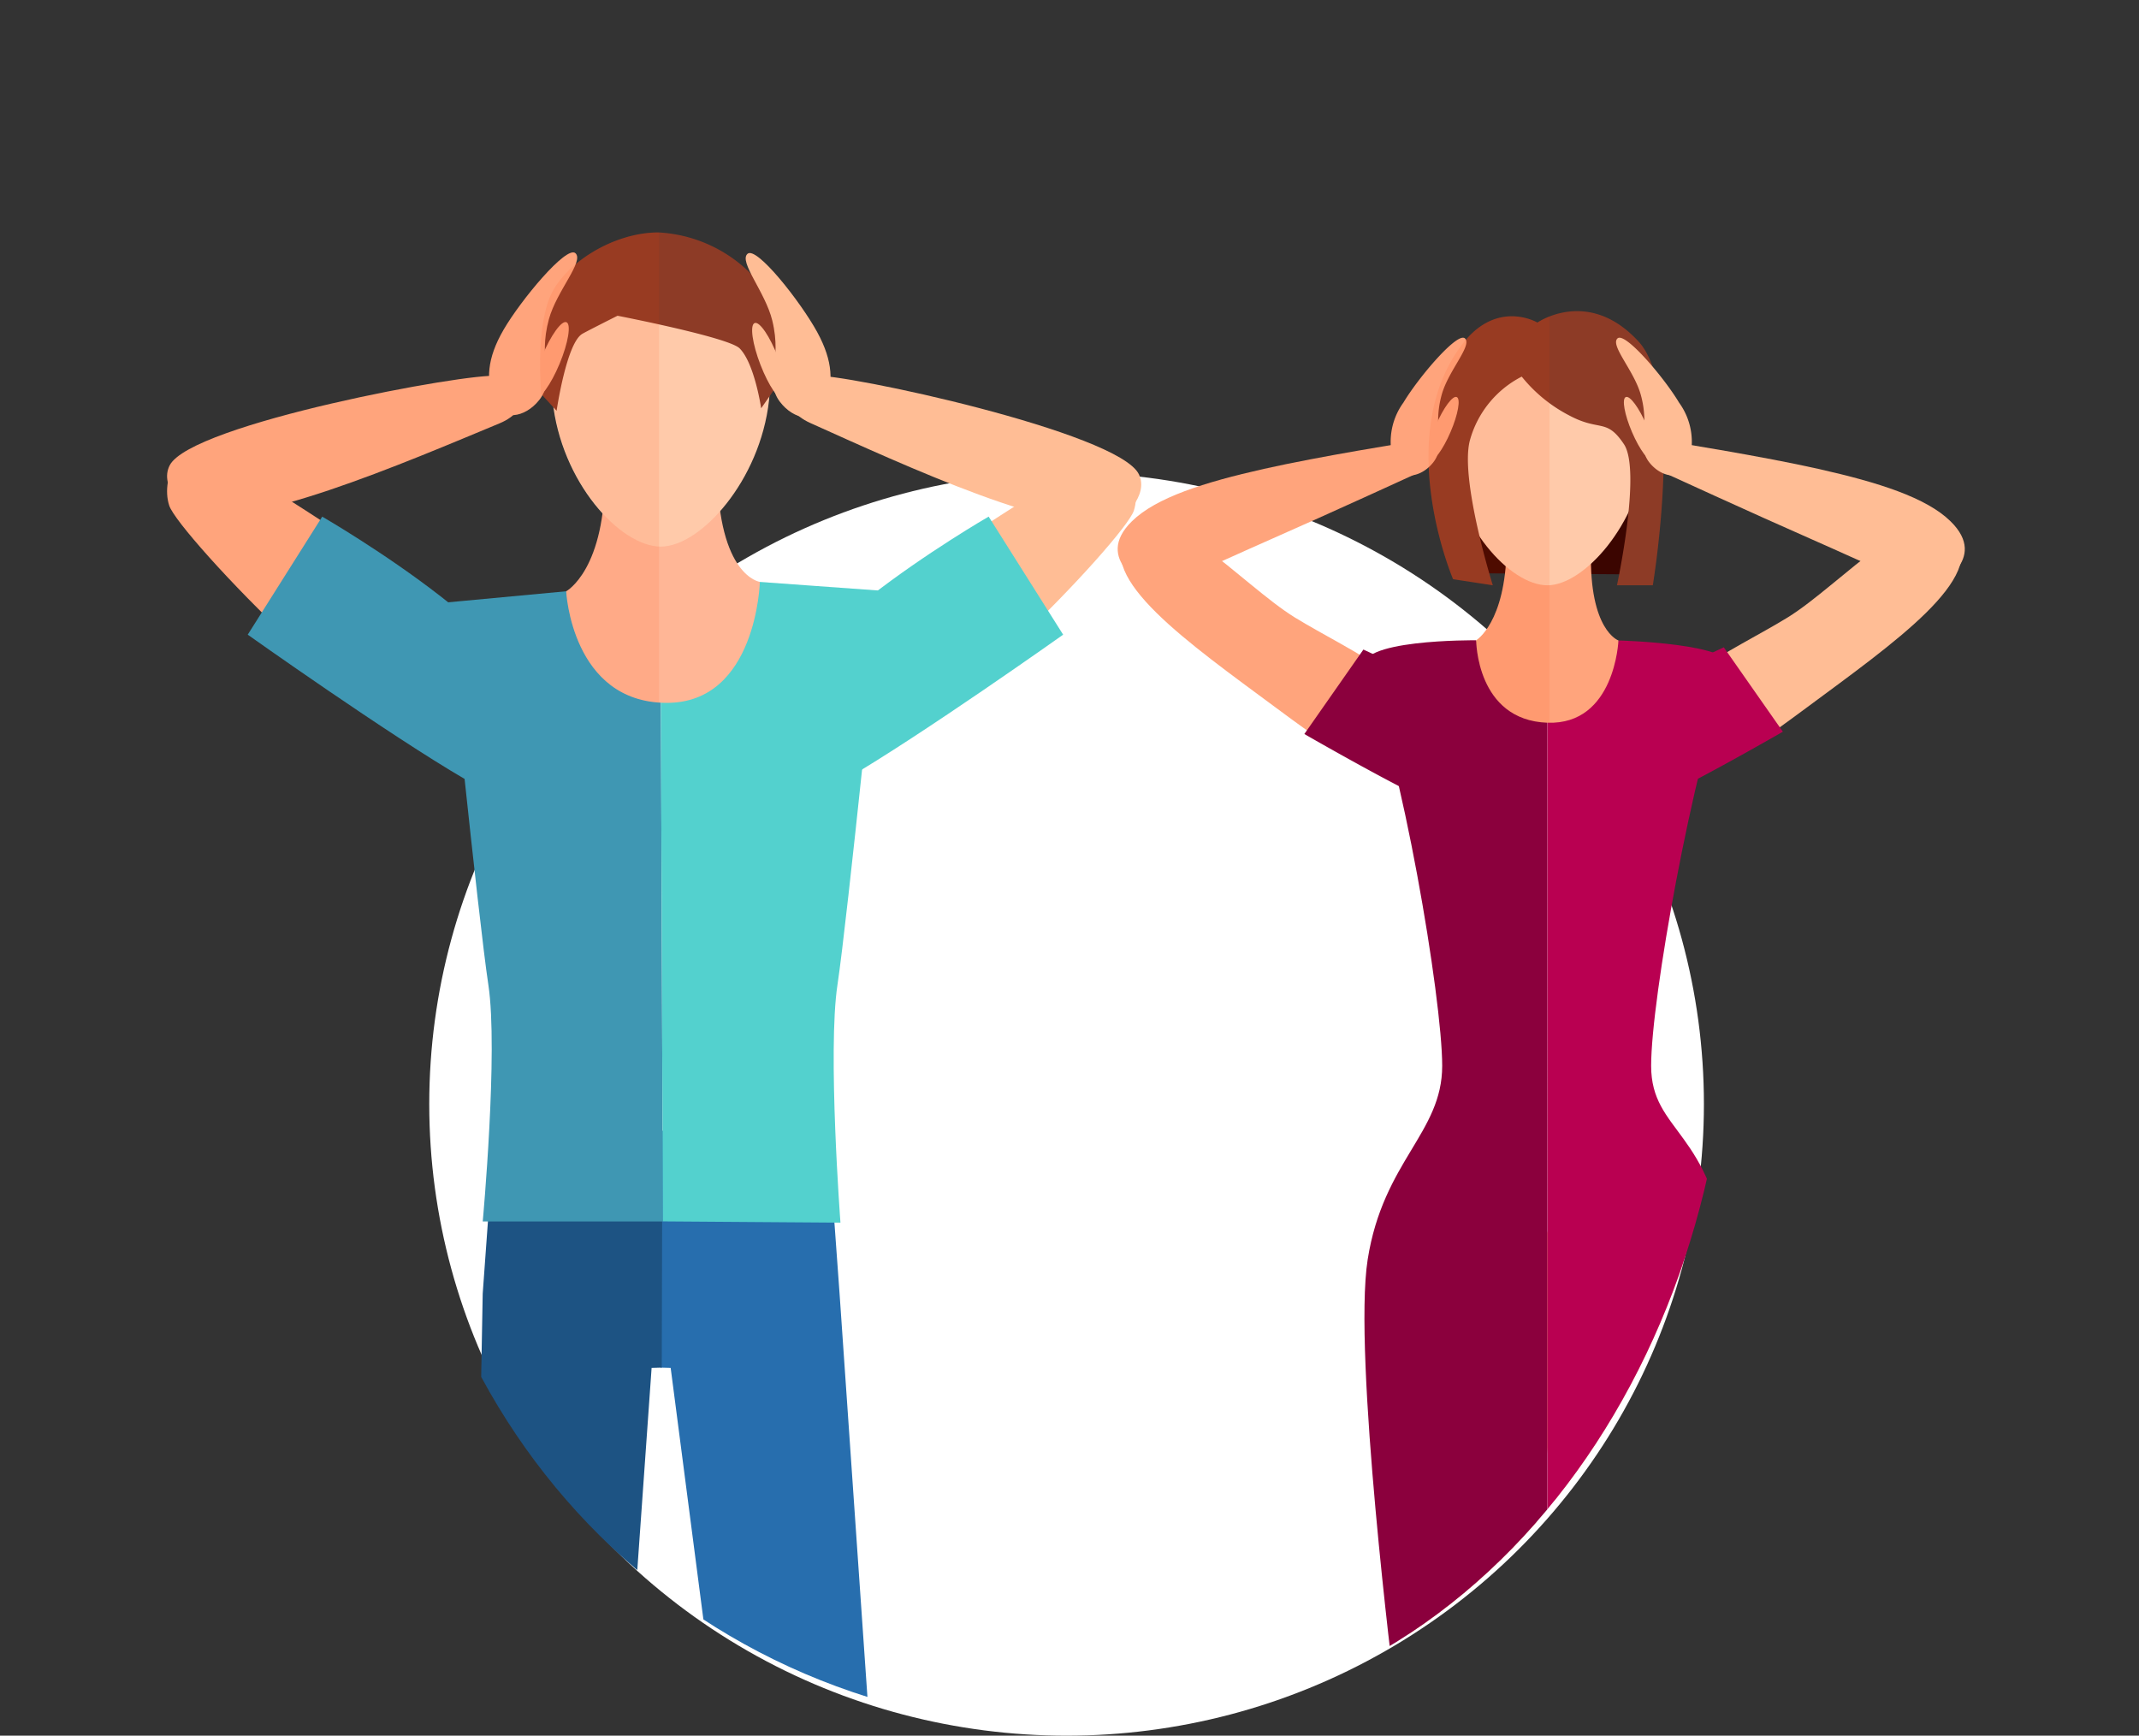<svg xmlns="http://www.w3.org/2000/svg" width="186.268" height="151.147"><rect width="100%" height="100%" fill="#333333" stroke="none"/><defs><clipPath id="a"><path data-name="Path 126" d="M46.906-17.22c167.4-1.629 57.069 52.3 57.069 85.363s-21.331 65.34-56.391 65.218-59.7-27.492-59.7-60.559-108.377-88.393 59.022-90.022z" transform="translate(47.969 17.253)" fill="#fff"/></clipPath><clipPath id="b"><path data-name="Path 177" d="M165.054 246.224a12.292 12.292 0 00-9.192-4.907c-4.021.005-8.382 2.819-9.511 5.78-1.194 3.125-.683 8.3-.683 8.3l1.1 1.2a17.311 17.311 0 004.232 9.131c-.725 5.508-3.164 6.84-3.164 6.84s.472 9.669 8.728 9.716c7.857.037 8.14-10.534 8.14-10.534s-2.629-.361-3.459-6.217a17.829 17.829 0 004.256-9.587c.011-.1-.005-.192 0-.29l.738-1.06s.376-5.878-1.185-8.372z" transform="translate(-145.56 -241.317)" fill="none"/></clipPath><clipPath id="c"><path data-name="Path 200" d="M195.95 267.79s2.805-16.8-1.231-21.215c-4.366-4.77-8.817-1.664-8.817-1.664s-3.573-2.117-6.616 1.98c-6 8.063-.728 20.369-.728 20.369l3.457.53s-.124-.4-.306-1.039l1.366.008c-.546 4.641-2.5 5.819-2.5 5.819s0 6.958 6.2 7.18c5.893.211 6.186-7.164 6.186-7.164s-2.02-.728-2.341-5.78l2.4.013c-.116.6-.192.962-.192.962z" transform="translate(-176.418 -243.917)" fill="none"/></clipPath></defs><g data-name="Group 125" transform="translate(-135.38 -3272.361)"><ellipse data-name="Ellipse 44" cx="55.5" cy="55" rx="55.5" ry="55" transform="translate(172.76 3313.508)" fill="#fff"/><g data-name="Group 17" transform="translate(134.031 3272.364)" clip-path="url(#a)"><g data-name="Group 136"><g data-name="Group 130"><path data-name="Path 158" d="M45.875 61.916s-1.566 3.576-4.627 3.752c-5.753.316-24.334-19.119-25.162-21.642s1.173-6.489 4.227-4.475c8.263 5.474 26.817 15.963 25.562 22.365z" fill="#ffa47c"/><path data-name="Path 159" d="M52.172 192.858l-7.293-.688a60.787 60.787 0 00-6.2 4.7 4.857 4.857 0 00-1.659 4.287s6.188 1.527 8.8 0a61.664 61.664 0 016.344-3.056z"/><path data-name="Path 160" d="M70.289 192.858l7.291-.688a60.934 60.934 0 016.2 4.7 4.862 4.862 0 011.653 4.287s-6.186 1.527-8.8 0a61.463 61.463 0 00-6.341-3.056z"/><path data-name="Path 161" d="M73.422 98.318l-14.6.149.052 20.628.879.026 9.679 74.421 10.613-.054-5.585-80.84z" fill="#276eae"/><path data-name="Path 162" d="M44.423 98.318l14.606.149-.053 20.628-.884.026-5.271 74.421H41.898l1.486-80.894z" fill="#1d5383"/><path data-name="Path 163" d="M51.21 51.435l-11.006 1.028s2.8 27.556 3.673 33.3-.49 20.6-.49 20.6h15.686L58.899 60.6s-7.149 1.105-7.689-9.165z" fill="#3f97b3"/><path data-name="Path 164" d="M65.577 50.533l12.456.9s-2.887 28.585-3.757 34.33.261 20.706.261 20.706l-15.464-.111-.174-45.763s7.82.002 6.678-10.062z" fill="#53d1ce"/><path data-name="Path 165" d="M50.653 51.488s3.5-1.88 3.367-10.558c-.034-2.344 9.774-2.381 9.79-.04.079 9.305 3.71 9.78 3.71 9.78s-.282 10.571-8.14 10.534c-8.255-.048-8.727-9.716-8.727-9.716z" fill="#ffb696"/><path data-name="Path 166" d="M68.317 34.866c-.78 7-5.97 12.73-9.421 12.73-3.541 0-8.7-5.621-9.426-12.73-.693-6.726 4.219-12.248 9.426-12.248s10.173 5.524 9.421 12.248z" fill="#ffcaaa"/><path data-name="Path 167" d="M47.339 63.353c-1.371 2.144-3.148 5.859-5.445 4.525-6.674-3.879-18.971-12.612-18.971-12.612l6.486-10.278s21.68 12.509 17.93 18.365z" fill="#3f97b3"/><path data-name="Path 168" d="M58.682 20.237c-4.021.005-8.382 2.819-9.511 5.78-1.194 3.125-.683 8.3-.683 8.3l1.332 1.453s.857-5.893 2.236-6.7c.432-.253 3.069-1.577 3.069-1.577s9.672 1.877 10.631 2.84c1.305 1.31 1.877 5.218 1.877 5.218l1.421-2.038s.377-5.877-1.184-8.372a12.292 12.292 0 00-9.188-4.904z" fill="#8d3b26"/><path data-name="Path 169" d="M17.694 44.542s-2.563-2.1-1.564-4.029c1.883-3.615 26.03-8.092 28.556-7.778s3.09 2.908.174 4.124c-7.912 3.282-22.675 9.69-27.166 7.683z" fill="#ffa47c"/><g data-name="Group 126" fill="#ffa47c"><path data-name="Path 170" d="M48.301 34.837c-1.237 1.561-3.328 1.9-3.966.087s-.62-3.662.878-6.233 5.469-7.354 6.246-6.645-1.635 3.283-2.31 5.745c-.985 3.597.55 5.295-.848 7.046z"/><path data-name="Path 171" d="M48.557 31c.754-1.806 1.7-3.125 2.123-2.943s.15 1.811-.6 3.615c-.759 1.819-1.711 3.132-2.125 2.948s-.152-1.809.602-3.62z"/></g><path data-name="Path 172" d="M70.993 61.998s1.529 3.5 4.525 3.684c5.619.311 23.765-18.75 24.569-21.218s-1.152-6.37-4.129-4.39c-8.071 5.362-26.199 15.643-24.965 21.924z" fill="#ffbd95"/><path data-name="Path 173" d="M69.513 63.353c1.371 2.144 3.148 5.859 5.448 4.525 6.671-3.879 18.969-12.612 18.969-12.612l-6.487-10.282s-21.675 12.513-17.93 18.369z" fill="#53d1ce"/><path data-name="Path 174" d="M98.847 45.283s2.624-2.033 1.677-3.987c-1.777-3.668-25.787-8.82-28.324-8.583s-3.169 2.824-.29 4.119c7.816 3.505 22.394 10.328 26.937 8.451z" fill="#ffbd95"/><g data-name="Group 127" fill="#ffbd95"><path data-name="Path 175" d="M69.255 34.973c1.2 1.6 3.277 1.988 3.96.19s.723-3.639-.707-6.254-5.26-7.491-6.059-6.813 1.545 3.327 2.152 5.814c.886 3.624-.69 5.268.654 7.063z"/><path data-name="Path 176" d="M69.105 31.13c-.7-1.827-1.616-3.175-2.043-3s-.2 1.8.509 3.631 1.624 3.175 2.044 3 .194-1.796-.51-3.631z"/></g><g data-name="Group 129"><g data-name="Group 128" clip-path="url(#b)" transform="translate(48.38 20.237)"><path data-name="Rectangle 82" fill="#ff4500" opacity=".1" d="M-32.482-13.569H10.36v59.597h-42.842z"/></g></g></g><g data-name="Group 135"><path data-name="Path 178" d="M125.187 64.099c-2.294 4.917-5.057 3.214-12.7-2.452S96.651 50.293 99.514 46.475s9.917 4.422 14.613 7.306 12.921 6.355 11.06 10.318z" fill="#ffa47c"/><path data-name="Path 179" d="M145.937 64.099c2.3 4.917 5.057 3.214 12.7-2.452s15.839-11.354 12.973-15.172-9.917 4.422-14.613 7.306-12.913 6.355-11.06 10.318z" fill="#ffbd95"/><path data-name="Path 180" d="M128.869 31.641h15.146v18.377l-15.464-.108z" fill="#3b0500"/><path data-name="Path 181" d="M131.825 147.752c-2.621-4.332-6.634-2.323-7.892 1.532s-1.187 9.78-.525 14.842 2.734 13.566 2.906 20.174-3.019 11.436-3.531 12.691c-.377.907-1.8 2.671-.266 2.869 2.054.256 4.533-2.737 6.064-4.124 4.063-3.691.989-3.032 2.167-11.857.72-5.384 2.178-8.8 2.732-21.376.499-11.268-1.655-14.751-1.655-14.751z" fill="#ffa47c"/><path data-name="Path 182" d="M124.723 149.036c.216 2.318 1.643 4.124 3.185 4.324s3.612.343 4.446-1.732c2.191-5.442 3.868-32.843 3.868-32.843s.562-13.634-3.626-14.555-9.782-.071-10.188 9.276 1.522 26.9 2.315 35.53z" fill="#ffa47c"/><path data-name="Path 183" d="M140.56 149.273c1.875-4.7 6.162-3.385 8.037.206s4.179 9.49 4.361 14.592-1.859 13.8-.936 20.342 3.043 10.845 3.336 12.372a3.364 3.364 0 01-2.368 3.586c-1.98.588-3.238-1.165-3.61-3.2-.585-3.2-.409-7.182-1.806-12.448-1.392-5.25-2.658-8.525-5.276-20.835-2.347-11.021-1.738-14.615-1.738-14.615z" fill="#ffbd95"/><path data-name="Path 184" d="M148.597 149.48c-.074 2.328-1.39 4.221-2.914 4.511s-3.586.57-4.543-1.45c-2.521-5.308-5.885-32.545-5.885-32.545s-1.4-13.571 2.724-14.753 9.753-.67 10.737 8.633.142 26.942-.119 35.604z" fill="#ffbd95"/><path data-name="Path 185" d="M149.212 196.418s.7 6.958 3.786 6.958 3.275-4.73 1.817-8.606c0 0 .519 4.522-1.993 4.846-2.439.311-3.61-3.198-3.61-3.198z"/><path data-name="Path 186" d="M130.617 190.214s1.458.812 1.237 3.259a41.1 41.1 0 00-.3 6.837l.045.483-.738.042s-.343-4.142-.986-4.472c-.467-.24-1.279.377-2.3 1.577s-2.02 3.082-2.492 3.225c-.933.277-6.209.78-6.784-.3-.277-.517 3.412-2.473 3.412-2.473s2.007.546 3.093-.229 2.666-4.216 3.747-5.6a26.638 26.638 0 012.066-2.349z"/><path data-name="Path 187" d="M129.897 55.754s-10.905-.116-9.727 2.595c3.2 7.367 6.768 28.606 6.768 34.459s-5.139 8.3-6.489 16.87c-1.305 8.279 2.336 37.215 2.336 37.215h13.313V61.184s-4.081-.494-6.201-5.43z" fill="#8b003d"/><path data-name="Path 188" d="M142.285 55.77s10.428.261 9.648 2.421c-3.214 8.873-6.8 28.764-6.8 34.618s5.339 5.537 6.618 16.87c.939 8.329-2.073 37.215-2.073 37.215h-13.579V61.183s5.266-.493 6.186-5.413z" fill="#b90051"/><path data-name="Path 189" d="M129.898 55.754s2.542-1.516 2.645-7.942c.032-1.732 7.391-1.537 7.351.2-.158 6.885 2.392 7.757 2.392 7.757s-.293 7.375-6.186 7.164c-6.195-.221-6.202-7.179-6.202-7.179z" fill="#ffa47c"/><path data-name="Path 190" d="M144.732 39.306c-.717 6.4-5.469 11.66-8.633 11.66-3.241 0-7.966-5.15-8.63-11.66-.633-6.159 3.863-11.219 8.63-11.219s9.321 5.065 8.633 11.219z" fill="#ffcaaa"/><path data-name="Path 191" d="M133.864 32.793a12.922 12.922 0 004.092 3.359c2.729 1.471 3.259.211 4.807 2.523s-.606 12.29-.606 12.29h3.122s2.805-16.8-1.231-21.215c-4.366-4.77-8.817-1.664-8.817-1.664s-3.573-2.117-6.616 1.98c-6 8.063-.728 20.369-.728 20.369l3.457.53s-2.879-9.189-2-12.6a8.876 8.876 0 014.52-5.572z" fill="#8d3b26"/><path data-name="Path 192" d="M124.26 69.009c-3.649-1.822-9.326-5.092-9.326-5.092l5.142-7.354a70.53 70.53 0 017.333 3.884c2.626 1.612-1.954 9.156-3.149 8.562z" fill="#8b003d"/><path data-name="Path 193" d="M147.276 68.808c3.649-1.819 9.329-5.092 9.329-5.092l-5.144-7.349a71.441 71.441 0 00-7.333 3.884c-2.627 1.609 1.953 9.156 3.148 8.557z" fill="#b90051"/><path data-name="Path 194" d="M101.332 51.106c3.626-.81 5.368-1.809 10.6-4.108s13.075-5.9 13.075-5.9l-1.082-2.58s-7.62 1.21-12.493 2.307c-5.266 1.181-9.408 2.508-11.5 4.551-3.484 3.392 1.4 5.73 1.4 5.73z" fill="#ffa47c"/><g data-name="Group 131" fill="#ffa47c"><path data-name="Path 195" d="M126.127 40.302c-1.063 1.313-2.845 1.582-3.367.034a5.8 5.8 0 01.8-5.279c1.3-2.175 4.707-6.194 5.36-5.59s-1.416 2.774-2.012 4.857c-.865 3.049.419 4.499-.781 5.978z"/><path data-name="Path 196" d="M126.379 37.049c.657-1.532 1.477-2.645 1.83-2.473.353.156.108 1.529-.551 3.056s-1.479 2.642-1.83 2.481-.107-1.535.551-3.064z"/></g><path data-name="Path 197" d="M169.797 51.106c-3.623-.81-5.368-1.809-10.6-4.108s-13.073-5.9-13.073-5.9l1.078-2.576s7.62 1.21 12.49 2.307c5.268 1.181 9.41 2.508 11.5 4.551 3.487 3.388-1.395 5.726-1.395 5.726z" fill="#ffbd95"/><g data-name="Group 132" fill="#ffbd95"><path data-name="Path 198" d="M145.004 40.302c1.063 1.313 2.845 1.582 3.367.034a5.808 5.808 0 00-.807-5.279c-1.295-2.175-4.706-6.194-5.36-5.59s1.416 2.774 2.012 4.857c.87 3.049-.412 4.499.788 5.978z"/><path data-name="Path 199" d="M144.748 37.049c-.654-1.532-1.477-2.645-1.827-2.473-.353.156-.108 1.529.549 3.056s1.479 2.642 1.83 2.481.107-1.535-.552-3.064z"/></g><g data-name="Group 134"><g data-name="Group 133" clip-path="url(#c)" transform="translate(125.746 27.093)"><path data-name="Rectangle 83" fill="#ff4500" opacity=".1" d="M-23.808-17.852h34.346v62.254h-34.346z"/></g></g></g></g></g></g></svg>
